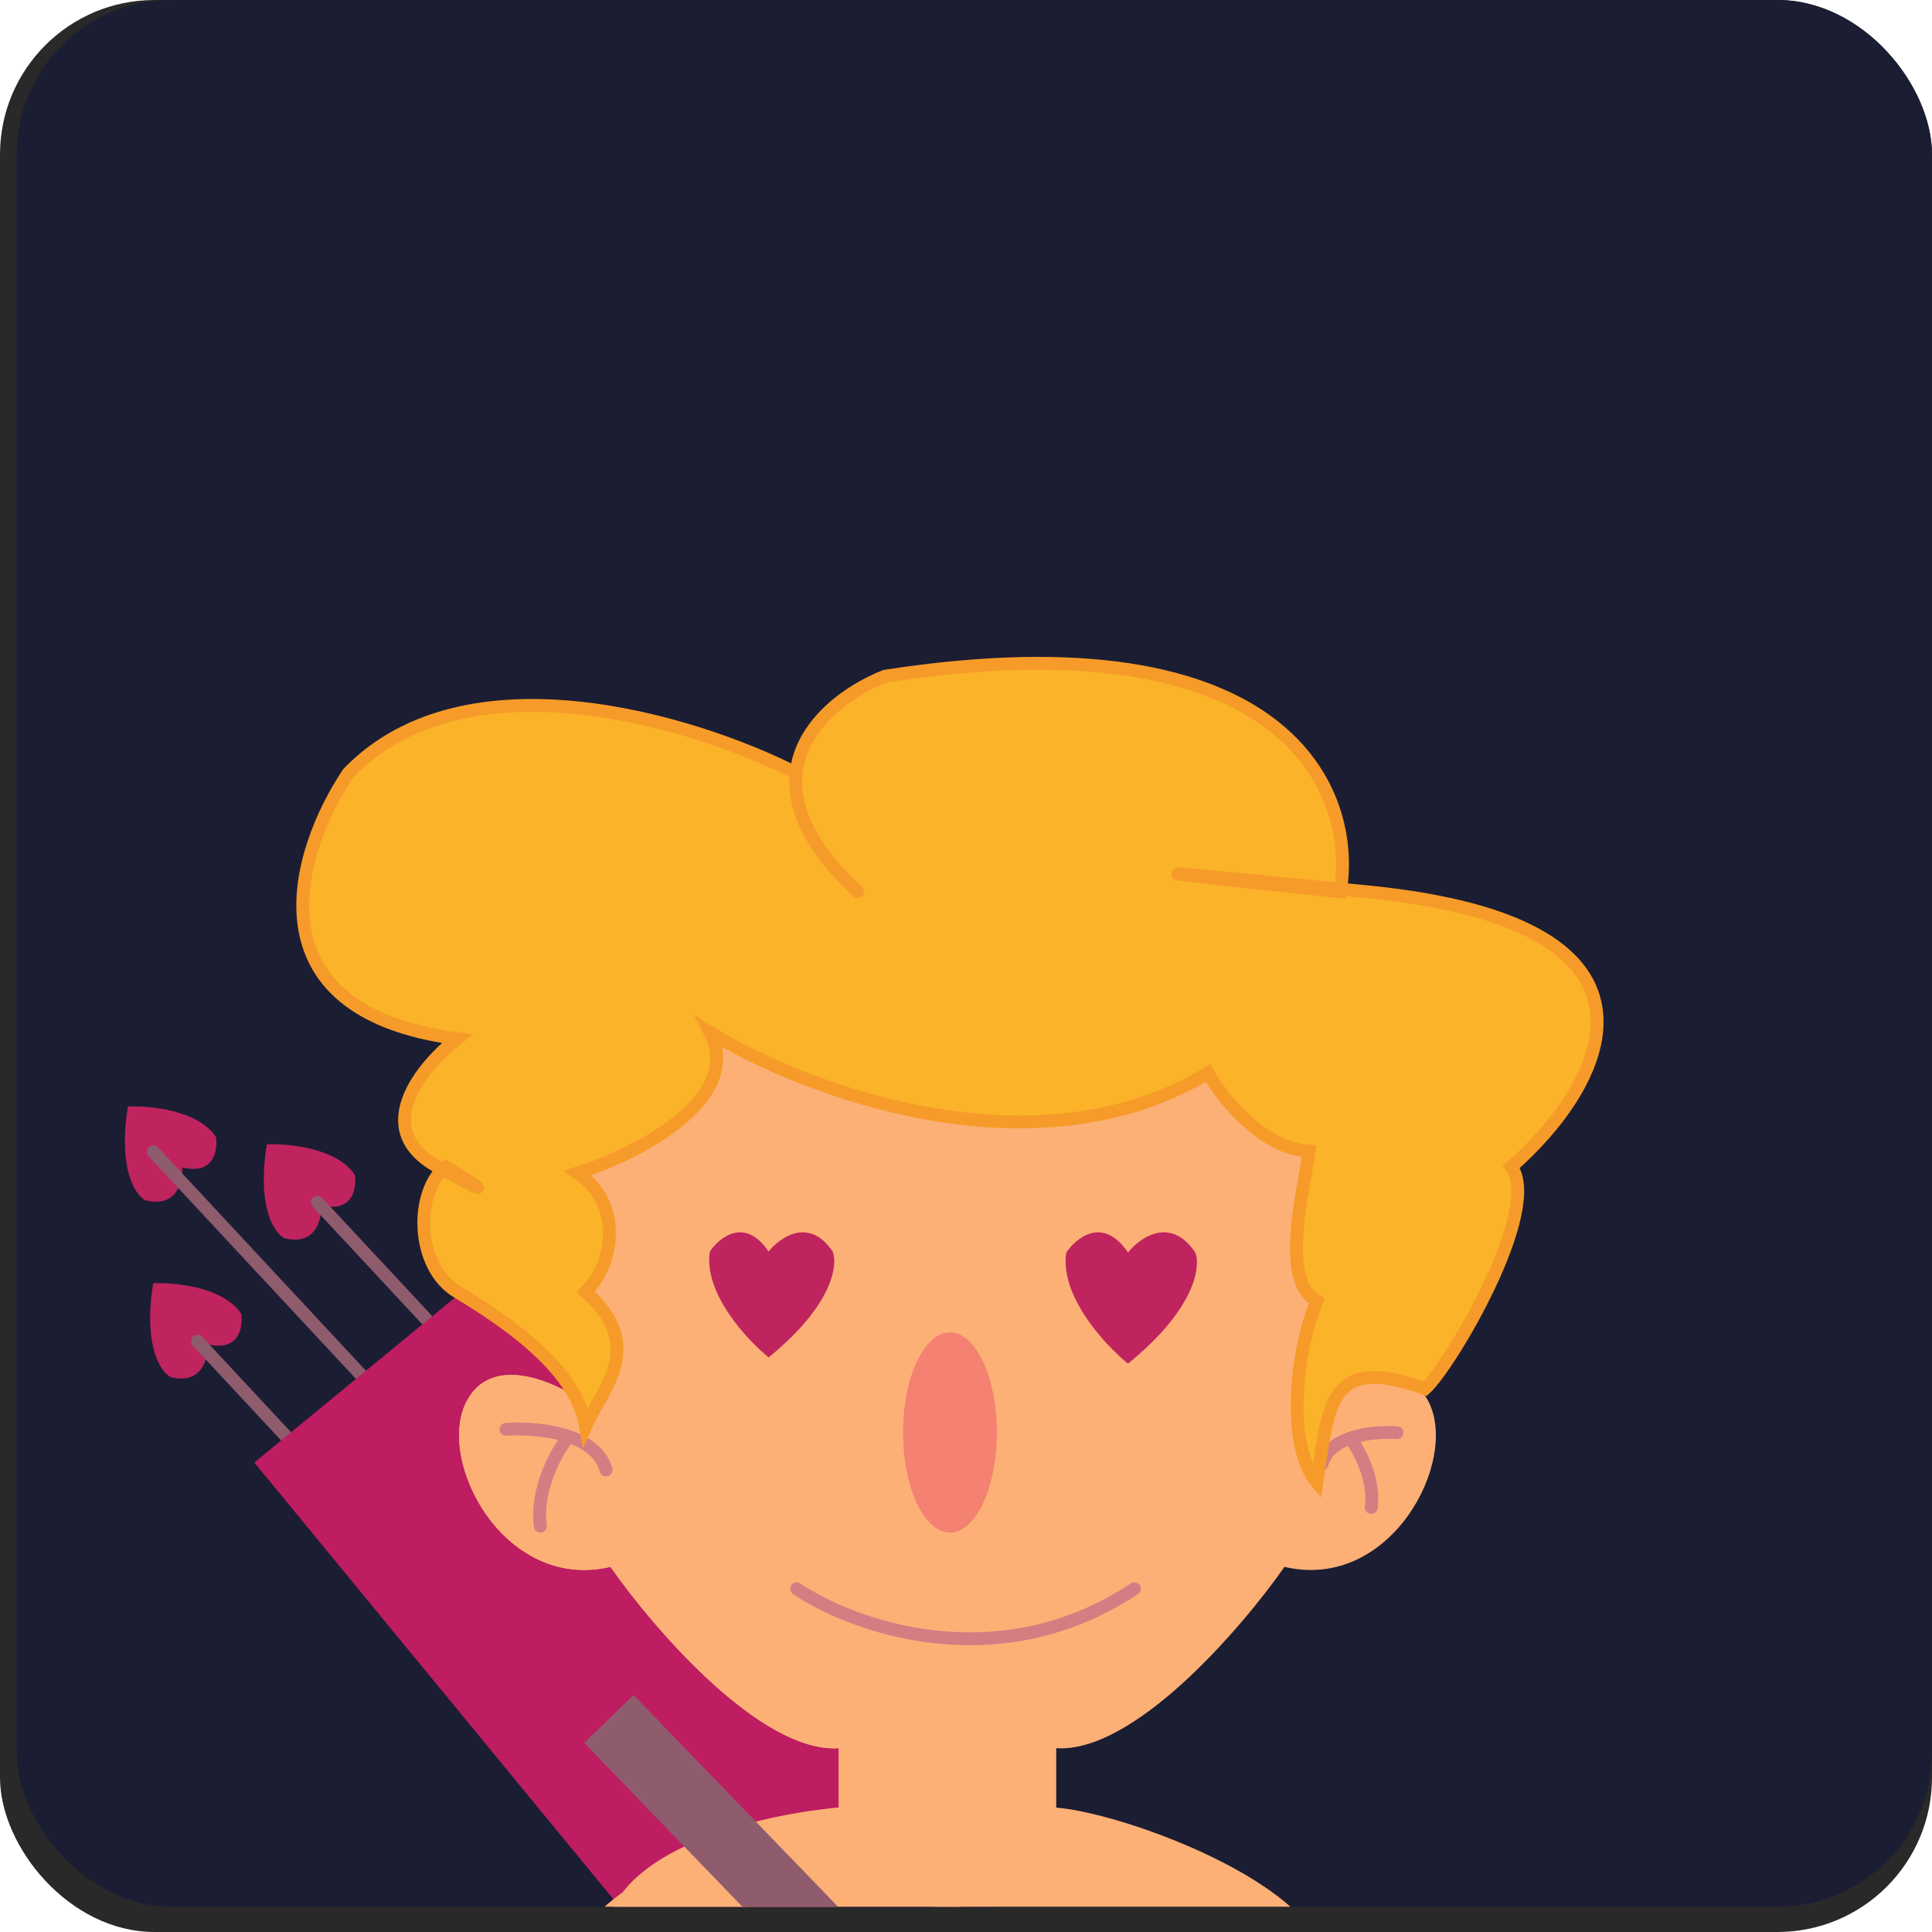 <svg width="300" height="300" viewBox="0 0 300 300" fill="none" xmlns="http://www.w3.org/2000/svg">
<rect width="300" height="300" rx="24" fill="#292929"/>
<g clip-path="url(#clip0_166_2754)">
<rect x="2.575" width="297.425" height="296.07" rx="24" fill="#1B1D33"/>
<path d="M22.581 186.381C27.45 187.61 28.425 183.487 28.303 181.271C33.172 182.5 33.829 178.66 33.549 176.587C30.832 172.392 23.292 171.66 19.863 171.819C18.296 181.582 21.022 185.595 22.581 186.381Z" fill="#BF245F"/>
<path d="M26.503 213.834C31.371 215.062 32.346 210.939 32.225 208.723C37.094 209.952 37.751 206.113 37.471 204.039C34.753 199.844 27.214 199.112 23.784 199.271C22.217 209.035 24.944 213.048 26.503 213.834Z" fill="#BF245F"/>
<path d="M30.667 208.261L110.082 293.558" stroke="#8F5C6D" stroke-width="2" stroke-linecap="round"/>
<path d="M23.804 178.848L103.219 264.146" stroke="#8F5C6D" stroke-width="2" stroke-linecap="round"/>
<path d="M44.151 192.264C49.019 193.493 49.994 189.369 49.873 187.154C54.742 188.383 55.399 184.543 55.119 182.47C52.401 178.275 44.862 177.543 41.432 177.701C39.865 187.465 42.591 191.478 44.151 192.264Z" fill="#BF245F"/>
<path d="M49.295 186.692L128.71 271.989" stroke="#8F5C6D" stroke-width="2" stroke-linecap="round"/>
<rect x="74.328" y="198.457" width="207.851" height="45.1" transform="rotate(50.574 74.328 198.457)" fill="#BE1D61"/>
<path fill-rule="evenodd" clip-rule="evenodd" d="M145.079 158.716L90.427 163.685V217.573C86.058 214.498 76.348 210.193 72.464 217.573C67.609 226.797 78.29 247.187 94.796 243.303C101.593 253.013 118.196 272.237 130.236 271.461V280.685C120.203 281.494 99.068 285.928 94.796 297.191L145.079 294.497V303.017L205.278 302.531C201.006 291.268 174.046 281.494 164.012 280.685V271.461C176.052 272.237 192.656 253.013 199.452 243.303C215.958 247.187 226.639 226.797 221.784 217.573C217.9 210.193 208.191 214.498 203.822 217.573V163.685L149.17 158.716V158.344L147.124 158.53L145.079 158.344V158.716Z" fill="#FCB076"/>
<path d="M90.427 163.685L149.17 158.344V303.017L88.97 302.531C93.243 291.268 120.203 281.494 130.236 280.685V271.461C118.196 272.237 101.593 253.013 94.796 243.303C78.29 247.187 67.609 226.797 72.464 217.573C76.348 210.193 86.058 214.498 90.427 217.573V163.685Z" fill="#FCB076"/>
<ellipse cx="147.506" cy="222.427" rx="7.282" ry="15.535" fill="#F48172"/>
<path d="M129.3 194.336C125.651 188.94 121.145 192.088 119.348 194.336C115.699 188.94 111.745 192.088 110.225 194.336C109.229 200.743 115.892 207.966 119.348 210.776C129.3 202.682 130.13 196.444 129.3 194.336Z" fill="#BF245F"/>
<path d="M185.604 194.485C181.772 188.819 177.04 192.124 175.153 194.485C171.322 188.819 167.171 192.124 165.574 194.485C164.529 201.213 171.525 208.796 175.153 211.747C185.604 203.249 186.474 196.698 185.604 194.485Z" fill="#BF245F"/>
<path d="M78.569 221.942C81.036 221.766 84.963 221.925 88.278 223.048M94.104 228.253C93.396 225.6 91.051 223.987 88.278 223.048M88.278 223.048C86.498 225.269 83.132 231.166 83.909 236.992" stroke="#D47E83" stroke-width="2" stroke-linecap="round"/>
<path d="M216.93 222.474C215.079 222.339 212.134 222.462 209.647 223.327M205.278 227.341C205.809 225.295 207.568 224.052 209.647 223.327M209.647 223.327C210.982 225.04 213.507 229.587 212.924 234.079" stroke="#D47E83" stroke-width="2" stroke-linecap="round"/>
<path d="M123.718 246.701C132.375 252.563 154.981 260.769 176.149 246.701" stroke="#D47E83" stroke-width="2" stroke-linecap="round"/>
<path d="M234.678 181.184C239.51 187.784 225.325 211.91 221.299 215.631C206.32 210.196 206.292 218.064 204.48 230.195C199.648 224.372 201.259 209.478 204.48 202.037C198.682 198.932 202.467 184.743 203.272 178.758C196.024 178.37 189.783 170.508 187.569 166.626C160.511 182.931 124.756 169.214 110.261 160.318C115.576 170.8 98.785 179.243 89.726 182.155C96.973 187.201 95.161 196.551 90.934 200.595C100.597 209.135 93.35 215.795 90.934 221.456C89.726 214.825 83.84 208.277 71.003 200.595C64.704 196.825 64.374 185.824 68.73 181.593C68.49 181.462 68.241 181.326 67.983 181.184C57.353 175.362 65.567 165.494 71.003 161.289C38.147 157.018 46.039 132.011 54.092 120.042C72.452 101.02 108.098 112.116 123.626 120.042C124.425 112.405 131.765 107.23 137.439 104.999C199.692 95.38 210.53 122.782 208.17 138.072C209.496 138.203 210.882 138.339 212.331 138.482C263.548 143.529 248.57 169.053 234.678 181.184Z" fill="#FBB329"/>
<path d="M133.212 138.482C125.475 131.334 123.094 125.139 123.626 120.042M123.626 120.042C124.425 112.405 131.765 107.23 137.439 104.999C200.252 95.294 210.721 123.277 208.104 138.482C188.173 136.379 161.115 133.435 212.331 138.482C263.548 143.529 248.57 169.053 234.678 181.184C239.51 187.784 225.325 211.91 221.299 215.631C206.32 210.196 206.292 218.064 204.48 230.195C199.648 224.372 201.259 209.478 204.48 202.037C198.682 198.932 202.467 184.743 203.272 178.758C196.024 178.37 189.783 170.508 187.569 166.626C160.511 182.931 124.756 169.214 110.261 160.318C115.576 170.8 98.785 179.243 89.726 182.155C96.973 187.201 95.161 196.551 90.934 200.595C100.597 209.135 93.35 215.795 90.934 221.456C89.726 214.825 83.84 208.277 71.003 200.595C64.49 196.697 64.359 185.067 69.191 181.184C73.217 183.611 78.613 187.007 67.983 181.184C57.353 175.362 65.567 165.494 71.003 161.289C38.147 157.018 46.039 132.011 54.092 120.042C72.452 101.02 108.098 112.116 123.626 120.042Z" stroke="#F69B29" stroke-width="2" stroke-linecap="round"/>
<rect x="90.705" y="270.626" width="10.681" height="100.008" transform="rotate(-43.996 90.705 270.626)" fill="#8F5C6D"/>
</g>
<defs>
<clipPath id="clip0_166_2754">
<rect x="2.575" width="297.425" height="296.07" rx="24" fill="white"/>
</clipPath>
</defs>
</svg>
